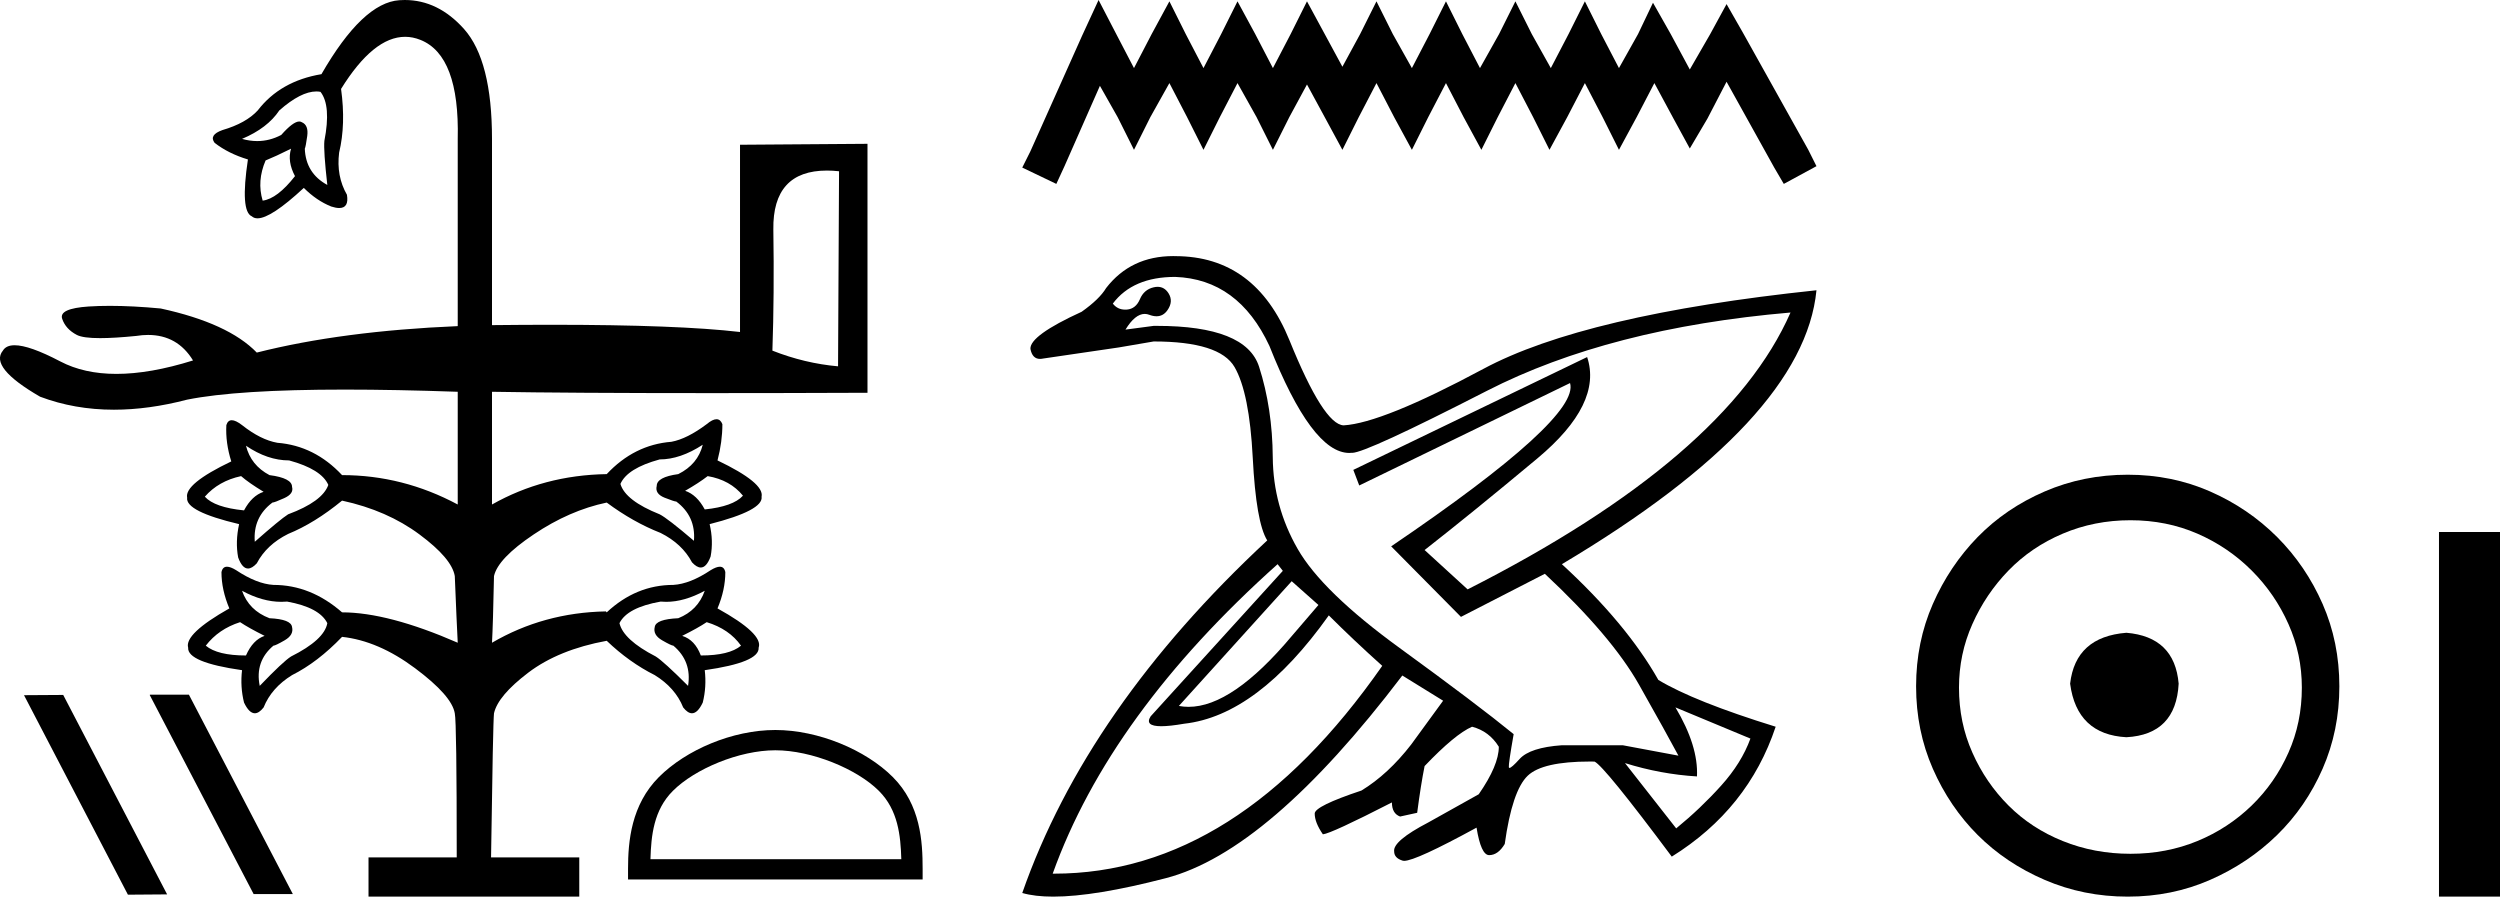 <?xml version='1.0' encoding='UTF-8' standalone='yes'?><svg xmlns='http://www.w3.org/2000/svg' xmlns:xlink='http://www.w3.org/1999/xlink' width='50.188' height='18.0' ><path d='M 6.351 1.836 Q 6.394 1.836 6.434 1.844 Q 6.65 2.119 6.512 2.828 Q 6.493 3.024 6.571 3.713 Q 6.138 3.477 6.119 2.985 Q 6.138 2.946 6.168 2.729 Q 6.197 2.513 6.06 2.454 Q 6.037 2.439 6.008 2.439 Q 5.885 2.439 5.646 2.709 Q 5.413 2.832 5.164 2.832 Q 5.014 2.832 4.859 2.788 Q 5.371 2.572 5.607 2.217 Q 6.04 1.836 6.351 1.836 ZM 5.843 2.985 Q 5.765 3.241 5.922 3.536 Q 5.568 3.989 5.273 4.028 Q 5.155 3.634 5.332 3.221 Q 5.528 3.142 5.843 2.985 ZM 16.601 3.424 Q 16.716 3.424 16.844 3.438 L 16.824 7.354 Q 16.155 7.295 15.506 7.039 Q 15.545 5.917 15.525 4.608 Q 15.508 3.424 16.601 3.424 ZM 14.207 9.558 Q 14.659 9.636 14.915 9.951 Q 14.718 10.168 14.148 10.227 Q 13.99 9.932 13.754 9.853 Q 14.03 9.695 14.207 9.558 ZM 4.84 9.558 Q 4.997 9.695 5.292 9.873 Q 5.056 9.951 4.899 10.246 Q 4.308 10.187 4.112 9.971 Q 4.387 9.656 4.84 9.558 ZM 14.108 8.928 Q 14.01 9.322 13.616 9.518 Q 13.184 9.577 13.184 9.755 Q 13.144 9.912 13.341 9.991 Q 13.538 10.069 13.577 10.069 Q 13.971 10.365 13.931 10.857 Q 13.4 10.404 13.243 10.325 Q 12.554 10.05 12.455 9.715 Q 12.593 9.4 13.243 9.223 Q 13.656 9.223 14.108 8.928 ZM 4.938 8.948 Q 5.371 9.243 5.804 9.243 Q 6.453 9.42 6.591 9.735 Q 6.473 10.069 5.784 10.325 Q 5.627 10.424 5.115 10.876 Q 5.076 10.384 5.469 10.089 Q 5.509 10.089 5.706 10 Q 5.902 9.912 5.863 9.774 Q 5.863 9.597 5.41 9.538 Q 5.036 9.341 4.938 8.948 ZM 12.16 12.273 L 12.161 12.274 L 12.161 12.274 Q 12.17 12.274 12.18 12.273 ZM 4.82 12.49 Q 4.997 12.608 5.312 12.765 Q 5.076 12.844 4.938 13.159 Q 4.367 13.159 4.131 12.962 Q 4.387 12.628 4.82 12.49 ZM 14.187 12.49 Q 14.64 12.628 14.876 12.962 Q 14.64 13.159 14.069 13.159 Q 13.951 12.844 13.695 12.765 Q 14.01 12.608 14.187 12.49 ZM 4.859 11.86 Q 5.269 12.082 5.648 12.082 Q 5.707 12.082 5.765 12.077 Q 6.414 12.195 6.571 12.51 Q 6.512 12.844 5.843 13.179 Q 5.686 13.277 5.214 13.769 Q 5.115 13.277 5.489 12.962 Q 5.528 12.962 5.715 12.854 Q 5.902 12.746 5.863 12.588 Q 5.843 12.431 5.41 12.411 Q 4.997 12.254 4.859 11.86 ZM 14.148 11.86 Q 14.01 12.254 13.616 12.411 Q 13.164 12.431 13.144 12.588 Q 13.105 12.746 13.292 12.854 Q 13.479 12.962 13.518 12.962 Q 13.892 13.277 13.813 13.769 Q 13.321 13.277 13.164 13.179 Q 12.514 12.844 12.436 12.51 Q 12.593 12.195 13.262 12.077 Q 13.317 12.082 13.374 12.082 Q 13.738 12.082 14.148 11.86 ZM 8.124 0.0 Q 8.071 0.0 8.018 0.004 Q 7.28 0.053 6.453 1.489 Q 5.627 1.627 5.174 2.217 Q 4.938 2.473 4.466 2.611 Q 4.19 2.709 4.308 2.867 Q 4.584 3.083 4.977 3.201 Q 4.82 4.244 5.056 4.343 Q 5.1 4.383 5.17 4.383 Q 5.441 4.383 6.099 3.772 Q 6.355 4.028 6.65 4.146 Q 6.744 4.176 6.81 4.176 Q 7.009 4.176 6.965 3.91 Q 6.749 3.536 6.808 3.064 Q 6.945 2.493 6.847 1.785 Q 7.496 0.739 8.133 0.739 Q 8.287 0.739 8.441 0.801 Q 9.228 1.115 9.189 2.788 L 9.189 6.547 Q 6.867 6.645 5.155 7.078 Q 4.584 6.488 3.226 6.193 Q 2.662 6.14 2.207 6.14 Q 1.98 6.14 1.78 6.153 Q 1.179 6.193 1.248 6.399 Q 1.317 6.606 1.543 6.724 Q 1.667 6.788 2.01 6.788 Q 2.296 6.788 2.734 6.744 Q 2.858 6.724 2.973 6.724 Q 3.562 6.724 3.875 7.236 Q 3.013 7.506 2.337 7.506 Q 1.687 7.506 1.209 7.255 Q 0.591 6.931 0.294 6.931 Q 0.122 6.931 0.058 7.039 Q -0.218 7.373 0.805 7.964 Q 1.496 8.225 2.287 8.225 Q 2.984 8.225 3.757 8.023 Q 4.764 7.821 6.923 7.821 Q 7.93 7.821 9.189 7.865 L 9.189 10.128 Q 8.087 9.538 6.867 9.538 Q 6.316 8.948 5.568 8.889 Q 5.233 8.83 4.859 8.534 Q 4.731 8.436 4.653 8.436 Q 4.574 8.436 4.544 8.534 Q 4.525 8.889 4.643 9.263 Q 3.698 9.715 3.757 9.991 Q 3.718 10.266 4.8 10.522 Q 4.722 10.876 4.781 11.191 Q 4.862 11.413 4.979 11.413 Q 5.059 11.413 5.155 11.309 Q 5.351 10.935 5.784 10.719 Q 6.316 10.502 6.867 10.05 Q 7.772 10.246 8.421 10.729 Q 9.071 11.211 9.13 11.565 Q 9.169 12.529 9.189 12.903 Q 7.791 12.293 6.867 12.293 Q 6.237 11.742 5.489 11.742 Q 5.155 11.722 4.741 11.447 Q 4.628 11.377 4.557 11.377 Q 4.468 11.377 4.446 11.486 Q 4.446 11.84 4.604 12.214 Q 3.698 12.726 3.777 13.002 Q 3.757 13.297 4.859 13.454 Q 4.82 13.789 4.899 14.104 Q 5.001 14.319 5.116 14.319 Q 5.2 14.319 5.292 14.202 Q 5.45 13.808 5.863 13.553 Q 6.375 13.297 6.867 12.785 Q 7.595 12.864 8.333 13.415 Q 9.071 13.966 9.13 14.32 Q 9.169 14.497 9.169 17.213 L 7.398 17.213 L 7.398 18 L 11.629 18 L 11.629 17.213 L 9.858 17.213 Q 9.897 14.497 9.917 14.32 Q 9.996 13.966 10.606 13.503 Q 11.216 13.041 12.18 12.864 Q 12.633 13.297 13.144 13.553 Q 13.557 13.808 13.715 14.202 Q 13.807 14.319 13.891 14.319 Q 14.006 14.319 14.108 14.104 Q 14.187 13.789 14.148 13.454 Q 15.25 13.297 15.23 13.002 Q 15.329 12.726 14.404 12.214 Q 14.561 11.84 14.561 11.486 Q 14.539 11.377 14.451 11.377 Q 14.38 11.377 14.266 11.447 Q 13.853 11.722 13.518 11.742 Q 12.77 11.742 12.18 12.293 L 12.161 12.274 L 12.161 12.274 L 12.161 12.274 Q 12.161 12.274 12.161 12.274 Q 10.912 12.298 9.877 12.903 Q 9.897 12.549 9.917 11.565 Q 9.996 11.211 10.714 10.729 Q 11.432 10.246 12.18 10.089 Q 12.711 10.483 13.262 10.699 Q 13.695 10.916 13.892 11.289 Q 13.988 11.393 14.068 11.393 Q 14.184 11.393 14.266 11.171 Q 14.325 10.857 14.246 10.522 Q 15.329 10.246 15.289 9.971 Q 15.348 9.695 14.404 9.243 Q 14.502 8.869 14.502 8.515 Q 14.463 8.416 14.384 8.416 Q 14.305 8.416 14.187 8.515 Q 13.794 8.81 13.479 8.869 Q 12.731 8.928 12.18 9.518 Q 10.92 9.538 9.877 10.128 L 9.877 7.865 Q 11.452 7.892 14.277 7.892 Q 15.689 7.892 17.415 7.885 L 17.415 2.887 L 14.856 2.906 L 14.856 6.665 Q 13.616 6.52 11.073 6.52 Q 10.507 6.52 9.877 6.527 L 9.877 2.788 Q 9.877 1.214 9.317 0.584 Q 8.796 0.0 8.124 0.0 Z' style='fill:#000000;stroke:none' /><path d='M 3.017 13.945 L 3.005 13.951 L 5.092 17.949 L 5.879 17.949 L 3.792 13.945 ZM 1.269 13.951 L 0.482 13.956 L 2.568 17.961 L 3.355 17.955 L 1.269 13.951 Z' style='fill:#000000;stroke:none' /><path d='M 15.565 15.062 C 16.293 15.062 17.203 15.436 17.644 15.877 C 18.029 16.262 18.08 16.773 18.094 17.248 L 13.058 17.248 C 13.072 16.773 13.123 16.262 13.508 15.877 C 13.949 15.436 14.838 15.062 15.565 15.062 ZM 15.565 14.655 C 14.702 14.655 13.774 15.054 13.229 15.598 C 12.671 16.156 12.608 16.891 12.608 17.441 L 12.608 17.655 L 18.522 17.655 L 18.522 17.441 C 18.522 16.891 18.481 16.156 17.922 15.598 C 17.378 15.054 16.428 14.655 15.565 14.655 Z' style='fill:#000000;stroke:none' /><path d='M 22.054 0.0 L 21.726 0.711 L 20.686 3.036 L 20.522 3.364 L 21.206 3.692 L 21.37 3.336 L 22.081 1.723 L 22.437 2.352 L 22.765 3.008 L 23.093 2.352 L 23.476 1.668 L 23.831 2.352 L 24.16 3.008 L 24.488 2.352 L 24.843 1.668 L 25.226 2.352 L 25.554 3.008 L 25.883 2.352 L 26.238 1.696 L 26.594 2.352 L 26.949 3.008 L 27.277 2.352 L 27.633 1.668 L 27.988 2.352 L 28.344 3.008 L 28.672 2.352 L 29.028 1.668 L 29.383 2.352 L 29.739 3.008 L 30.067 2.352 L 30.422 1.668 L 30.778 2.352 L 31.106 3.008 L 31.462 2.352 L 31.817 1.668 L 32.173 2.352 L 32.501 3.008 L 32.856 2.352 L 33.212 1.668 L 33.595 2.379 L 33.923 2.981 L 34.278 2.379 L 34.661 1.641 L 35.618 3.364 L 35.81 3.692 L 36.466 3.336 L 36.302 3.008 L 34.989 0.656 L 34.661 0.082 L 34.333 0.684 L 33.923 1.395 L 33.54 0.684 L 33.184 0.055 L 32.884 0.684 L 32.501 1.367 L 32.145 0.684 L 31.817 0.027 L 31.489 0.684 L 31.133 1.367 L 30.751 0.684 L 30.422 0.027 L 30.094 0.684 L 29.711 1.367 L 29.356 0.684 L 29.028 0.027 L 28.699 0.684 L 28.344 1.367 L 27.961 0.684 L 27.633 0.027 L 27.305 0.684 L 26.949 1.34 L 26.594 0.684 L 26.238 0.027 L 25.91 0.684 L 25.554 1.367 L 25.199 0.684 L 24.843 0.027 L 24.515 0.684 L 24.16 1.367 L 23.804 0.684 L 23.476 0.027 L 23.12 0.684 L 22.765 1.367 L 22.409 0.684 L 22.054 0.0 Z' style='fill:#000000;stroke:none' /><path d='M 25.931 11.668 L 26.468 12.145 L 25.931 12.771 Q 24.74 14.19 23.861 14.19 Q 23.762 14.19 23.666 14.172 L 25.931 11.668 ZM 23.592 5.559 Q 24.859 5.604 25.484 6.945 Q 26.335 9.093 27.088 9.093 Q 27.113 9.093 27.138 9.09 Q 27.141 9.091 27.145 9.091 Q 27.42 9.091 29.85 7.846 Q 32.309 6.587 35.945 6.274 L 35.945 6.274 Q 34.663 9.195 29.463 11.832 L 28.599 11.042 Q 29.552 10.297 30.864 9.202 Q 32.175 8.107 31.862 7.168 L 31.862 7.168 L 27.168 9.433 L 27.287 9.746 L 31.519 7.69 L 31.519 7.69 Q 31.728 8.39 27.928 10.968 L 29.329 12.384 L 31.013 11.519 Q 32.354 12.771 32.905 13.747 Q 33.456 14.723 33.695 15.17 L 32.577 14.961 L 31.355 14.961 Q 30.715 15.006 30.506 15.237 Q 30.344 15.416 30.303 15.416 Q 30.292 15.416 30.29 15.401 Q 30.282 15.334 30.387 14.738 Q 29.657 14.142 28.099 13.009 Q 26.542 11.877 26.051 11.02 Q 25.559 10.163 25.551 9.18 Q 25.544 8.196 25.276 7.362 Q 25.012 6.542 23.224 6.542 Q 23.192 6.542 23.16 6.542 L 22.594 6.617 L 22.594 6.617 Q 22.787 6.302 22.981 6.302 Q 23.026 6.302 23.07 6.319 Q 23.15 6.349 23.217 6.349 Q 23.351 6.349 23.435 6.23 Q 23.562 6.051 23.458 5.887 Q 23.376 5.758 23.239 5.758 Q 23.201 5.758 23.16 5.768 Q 22.966 5.812 22.884 6.006 Q 22.802 6.2 22.623 6.215 Q 22.606 6.216 22.588 6.216 Q 22.434 6.216 22.34 6.095 Q 22.743 5.559 23.592 5.559 ZM 33.635 14.201 L 35.14 14.827 Q 34.961 15.319 34.551 15.773 Q 34.142 16.228 33.65 16.63 L 32.622 15.319 L 32.622 15.319 Q 33.337 15.543 34.067 15.587 Q 34.097 14.976 33.635 14.201 ZM 25.648 11.326 L 25.753 11.46 L 23.1 14.38 Q 22.971 14.579 23.312 14.579 Q 23.483 14.579 23.771 14.529 Q 25.246 14.365 26.676 12.354 Q 27.183 12.86 27.749 13.367 Q 24.839 17.539 21.16 17.539 Q 21.146 17.539 21.133 17.539 Q 22.281 14.336 25.648 11.326 ZM 23.553 5.141 Q 22.702 5.141 22.206 5.782 Q 22.072 6.006 21.714 6.259 Q 20.671 6.736 20.686 7.004 Q 20.724 7.205 20.878 7.205 Q 20.907 7.205 20.94 7.198 Q 21.759 7.079 22.459 6.975 L 23.16 6.855 Q 24.486 6.855 24.784 7.369 Q 25.082 7.883 25.149 9.187 Q 25.216 10.491 25.44 10.849 Q 21.819 14.216 20.522 17.927 Q 20.775 18 21.145 18 Q 21.977 18 23.406 17.629 Q 25.469 17.092 28.152 13.561 L 28.971 14.067 L 28.33 14.946 Q 27.868 15.543 27.332 15.87 Q 26.393 16.183 26.393 16.332 Q 26.393 16.511 26.557 16.749 Q 26.721 16.735 27.943 16.109 Q 27.943 16.332 28.107 16.392 L 28.45 16.317 Q 28.524 15.751 28.599 15.379 Q 29.21 14.738 29.552 14.589 Q 29.895 14.678 30.089 14.991 Q 30.089 15.364 29.686 15.945 L 28.673 16.511 Q 27.958 16.884 27.988 17.092 Q 27.988 17.226 28.159 17.278 Q 28.171 17.282 28.188 17.282 Q 28.42 17.282 29.642 16.615 Q 29.731 17.167 29.895 17.167 Q 30.074 17.167 30.208 16.943 Q 30.357 15.87 30.67 15.572 Q 30.968 15.288 31.915 15.288 Q 31.962 15.288 32.011 15.289 Q 32.205 15.379 33.561 17.197 Q 35.095 16.243 35.647 14.589 Q 34.008 14.082 33.292 13.65 Q 32.652 12.518 31.355 11.326 Q 36.213 8.435 36.466 5.827 L 36.466 5.827 Q 31.802 6.319 29.776 7.407 Q 27.749 8.494 26.974 8.539 Q 26.572 8.524 25.887 6.833 Q 25.201 5.142 23.592 5.142 Q 23.572 5.141 23.553 5.141 Z' style='fill:#000000;stroke:none' /><path d='M 42.688 12.703 C 42.007 12.757 41.63 13.097 41.558 13.725 C 41.648 14.406 42.025 14.764 42.688 14.8 C 43.351 14.764 43.701 14.406 43.737 13.725 C 43.683 13.097 43.333 12.757 42.688 12.703 ZM 42.769 10.444 C 43.253 10.444 43.701 10.534 44.113 10.713 C 44.525 10.892 44.888 11.139 45.202 11.452 C 45.516 11.766 45.762 12.125 45.941 12.528 C 46.121 12.931 46.21 13.357 46.21 13.805 C 46.21 14.271 46.121 14.706 45.941 15.109 C 45.762 15.513 45.516 15.867 45.202 16.172 C 44.888 16.476 44.525 16.714 44.113 16.884 C 43.701 17.054 43.253 17.14 42.769 17.14 C 42.285 17.14 41.832 17.054 41.411 16.884 C 40.989 16.714 40.626 16.476 40.322 16.172 C 40.017 15.867 39.775 15.513 39.596 15.109 C 39.416 14.706 39.327 14.271 39.327 13.805 C 39.327 13.357 39.416 12.931 39.596 12.528 C 39.775 12.125 40.017 11.766 40.322 11.452 C 40.626 11.139 40.989 10.892 41.411 10.713 C 41.832 10.534 42.285 10.444 42.769 10.444 ZM 42.715 9.53 C 42.123 9.53 41.567 9.642 41.048 9.866 C 40.528 10.09 40.08 10.395 39.703 10.78 C 39.327 11.166 39.026 11.614 38.802 12.125 C 38.578 12.636 38.466 13.187 38.466 13.778 C 38.466 14.37 38.578 14.921 38.802 15.432 C 39.026 15.943 39.327 16.387 39.703 16.763 C 40.08 17.14 40.528 17.44 41.048 17.664 C 41.567 17.888 42.123 18 42.715 18 C 43.306 18 43.858 17.888 44.368 17.664 C 44.879 17.44 45.327 17.14 45.713 16.763 C 46.098 16.387 46.403 15.943 46.627 15.432 C 46.851 14.921 46.963 14.37 46.963 13.778 C 46.963 13.187 46.851 12.636 46.627 12.125 C 46.403 11.614 46.098 11.166 45.713 10.78 C 45.327 10.395 44.879 10.09 44.368 9.866 C 43.858 9.642 43.306 9.53 42.715 9.53 Z' style='fill:#000000;stroke:none' /><path d='M 48.963 10.68 L 48.963 18 L 50.188 18 L 50.188 10.68 Z' style='fill:#000000;stroke:none' /></svg>